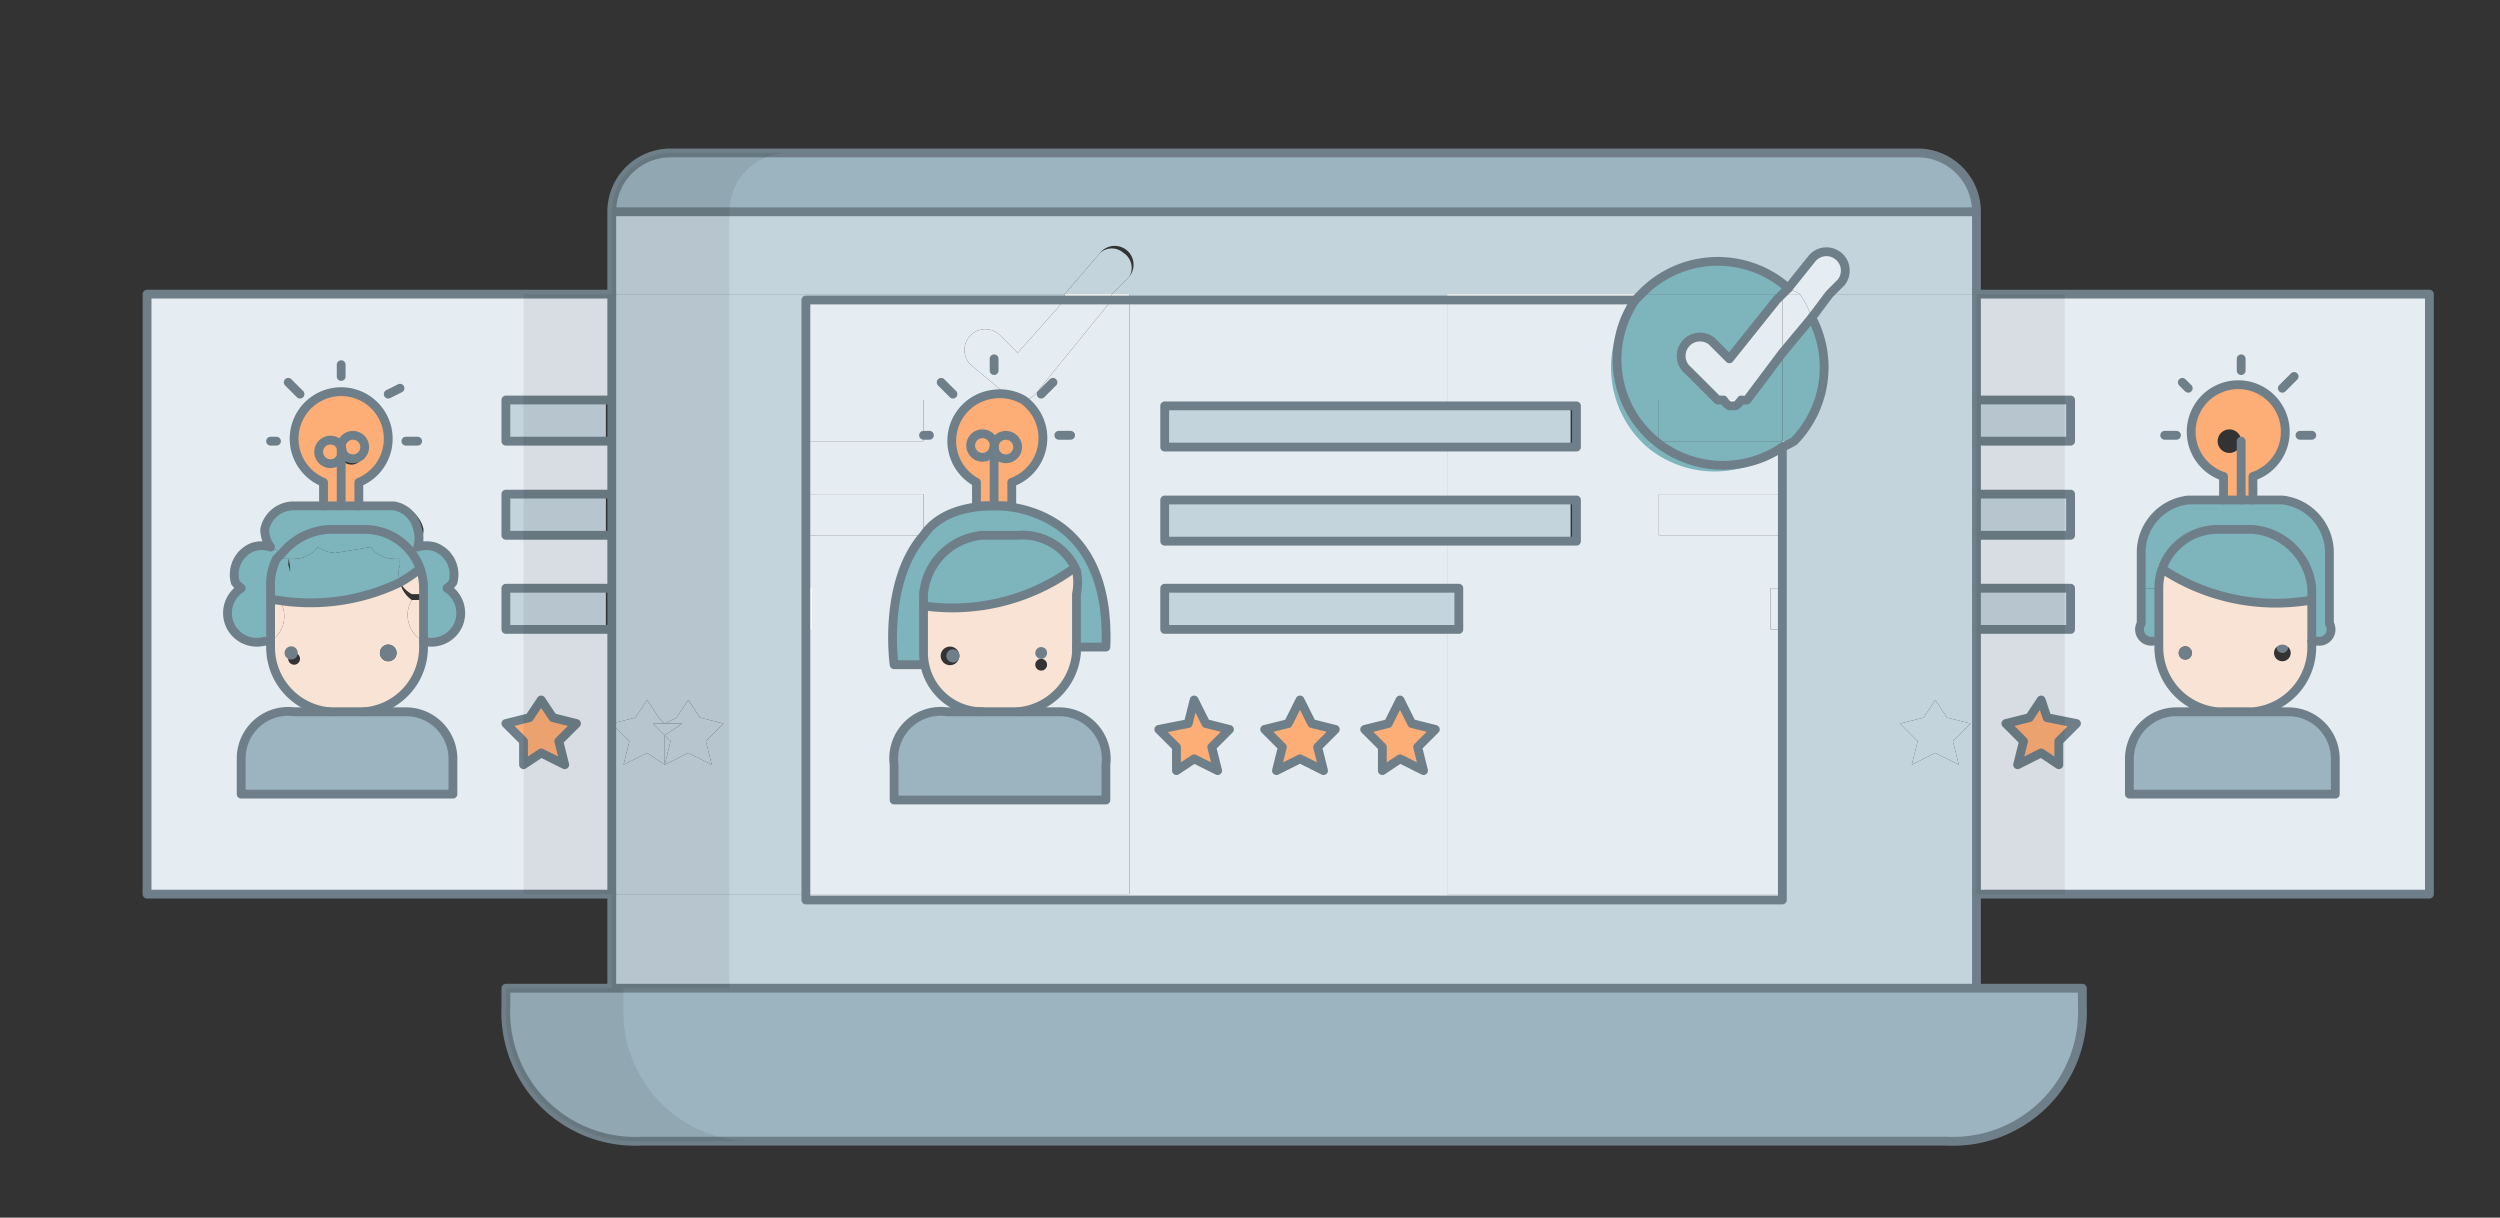 <svg xmlns="http://www.w3.org/2000/svg" viewBox="0 0 425 207"><rect x="0" y="0" width="425" height="207" fill="#333333" stroke="none"/><defs><style>.cls-2{fill:#9bb4bf}.cls-3{fill:#7eb5bd}.cls-4{fill:#6e7f89}.cls-5{fill:#f9e3d4}.cls-6{fill:#fdae76}.cls-7{fill:#e6edf2}.cls-8{fill:#c4d4dd}.cls-9{fill:#fff}.cls-10{fill:none;stroke:#6e7f89;stroke-linecap:round;stroke-linejoin:round;stroke-width:1.5px}.cls-11{opacity:.07;mix-blend-mode:multiply}</style></defs><g style="isolation:isolate"><g id="Layer_1" data-name="Layer 1"><path class="cls-2" d="M397 129v6h-35v-6a8 8 0 0 1 8-8h19a8 8 0 0 1 8 8z"/><path class="cls-3" d="M396 106a2 2 0 0 1-2 3h-1v-9a11 11 0 0 0-10-10h-6a10 10 0 0 0-10 10h-3v-6a9 9 0 0 1 8-9h16a9 9 0 0 1 8 9z"/><path class="cls-3" d="M393 100v2a35 35 0 0 1-25-5l-1-1a11 11 0 0 1 10-6h6a11 11 0 0 1 10 10z"/><path class="cls-4" d="M389 110a1 1 0 1 1-2 0 1 1 0 0 1 2 0z"/><path class="cls-5" d="M368 97a35 35 0 0 0 25 5v8a11 11 0 0 1-10 11h-6a11 11 0 0 1-10-11v-10a10 10 0 0 1 0-4zm19 15a1 1 0 1 0 2-2 1 1 0 0 0-2 2zm-15 0a1 1 0 1 0-1-2 1 1 0 0 0 1 2z"/><path class="cls-6" d="M382 74a2 2 0 1 1-1 1 2 2 0 0 1 1-1z"/><path class="cls-6" d="M381 85h-3v-4a8 8 0 1 1 5 0v4zm0-10a2 2 0 1 0-2 2 2 2 0 0 0 2-2zM381 75zM381 75z"/><path class="cls-7" d="M367 110a11 11 0 0 0 10 11h-7a8 8 0 0 0-8 8v6h35v-6a8 8 0 0 0-8-8h-6a11 11 0 0 0 10-11v-1h1a2 2 0 0 0 2-3V94a9 9 0 0 0-8-9h-5v-4a8 8 0 1 0-5 0v4h-6a9 9 0 0 0-8 9v12a2 2 0 0 0 2 3h1zm46-60v102h-77v-45h16v-7h-16v-9h16v-7h-16v-9h16v-7h-16V50zm-63 76l3-3-5-1-1-3-2 3-4 1 3 3-1 4 4-2 3 2z"/><path class="cls-4" d="M371 110a1 1 0 1 1 1 2 1 1 0 0 1-1-2z"/><path class="cls-3" d="M367 100v9h-1a2 2 0 0 1-2-3v-6z"/><path class="cls-2" d="M354 168v3a22 22 0 0 1-23 23H109a22 22 0 0 1-23-23v-3h268z"/><path class="cls-6" d="M353 123l-3 3v4l-3-2-4 2 1-4-3-3 4-1 2-3 1 3 5 1z"/><path class="cls-8" d="M336 100h16v7h-16zM336 84h16v7h-16zM336 68h16v7h-16zM336 152v16H104v-16h33v1h166v-1h33zM335 123l-4-1-2-3-2 3-4 1 3 3-1 4 4-2 4 2-1-4zm1-16v45h-33v-45zM303 100h33v7h-33zM303 91h33v9h-33zM303 84h33v7h-33zM336 75v9h-33v-8a14 14 0 0 0 2-1zM336 68v7h-31a18 18 0 0 0 4-7zM336 50v18h-27a18 18 0 0 0-1-14l3-4z"/><path class="cls-8" d="M336 36v14h-25l2-2a3 3 0 0 0-5-4l-4 5a18 18 0 0 0-25 1h-33v1h-54v-1h-3l3-3a3 3 0 1 0-5-4l-6 7h-77V36z"/><path class="cls-2" d="M336 36H104a10 10 0 0 1 10-10h212a10 10 0 0 1 10 10z"/><path class="cls-8" d="M335 123l-3 3 1 4-4-2-4 2 1-4-3-3 4-1 2-3 2 3 4 1z"/><path class="cls-7" d="M312 44a3 3 0 0 1 1 4l-2 2h-5a18 18 0 0 0-2-1l4-5a3 3 0 0 1 4 0zM311 50l-3 4a18 18 0 0 0-2-4z"/><path class="cls-3" d="M310 62a18 18 0 0 1-1 6h-6v-8l5-6a18 18 0 0 1 2 8zM303 68h6a18 18 0 0 1-4 7h-2z"/><path class="cls-7" d="M304 49a18 18 0 0 1 2 1h-3z"/><path class="cls-9" d="M303 75h2a14 14 0 0 1-2 1z"/><path class="cls-3" d="M304 49l-1 1h-24a18 18 0 0 1 25-1z"/><path class="cls-7" d="M303 107v45h-57v-45h2v-7h-2v-8h22v-7h-22v-9h22v-7h-22V51h32a18 18 0 0 0 25 25v8h-21v7h21v9h-2v7z"/><path class="cls-7" d="M301 100h2v7h-2zM282 84h21v7h-21z"/><path class="cls-3" d="M303 68v7h-21v-7h11a3 3 0 0 0 1 1h1a3 3 0 0 0 1-1z"/><path class="cls-3" d="M303 60v8h-7a4 4 0 0 0 1 0z"/><path class="cls-7" d="M303 51v9l-6 8a4 4 0 0 1-1 0h-4l-5-5a3 3 0 0 1 4-5l3 3 8-10z"/><path class="cls-7" d="M303 50h3a18 18 0 0 1 2 4l-5 6v-9h-1z"/><path class="cls-3" d="M303 50l-1 1h-24l1-1z"/><path class="cls-9" d="M293 68h3a3 3 0 0 1-1 1h-1a3 3 0 0 1-1-1z"/><path class="cls-3" d="M282 75h21v1a18 18 0 0 1-23 0z"/><path class="cls-3" d="M282 68v7l-2 1a18 18 0 0 1-2-25h24l-8 10-3-3a3 3 0 0 0-4 5l5 5h1z"/><path class="cls-9" d="M246 50h33l-1 1h-32z"/><path class="cls-8" d="M246 85h21v7h-21zM246 69h21v7h-21zM246 100h2v7h-2z"/><path class="cls-7" d="M244 124l-4-1-2-4-2 4-4 1 3 3v4l3-2 4 2-1-4zm59 29H137v-1h55V51h54v18h-48v7h48v9h-48v7h48v8h-48v7h48v45h57zm-79-26l3-3-4-1-2-4-2 4-4 1 3 3-1 4 4-2 4 2zm-18 0l3-3-4-1-2-4-1 4-5 1 3 3v4l3-2 4 2z"/><path class="cls-8" d="M198 100h49v7h-49zM198 85h49v7h-49zM198 69h49v7h-49z"/><path class="cls-6" d="M244 124l-3 3 1 4-4-2-3 2v-4l-3-3 4-1 2-4 2 4 4 1zM227 124l-3 3 1 4-4-2-4 2 1-4-3-3 4-1 2-4 2 4 4 1zM209 124l-3 3 1 4-4-2-3 2v-4l-3-3 5-1 1-4 2 4 4 1z"/><path class="cls-9" d="M192 50v1h-3v-1h3z"/><path class="cls-8" d="M191 43a3 3 0 0 1 1 4l-3 3h-8l6-7a3 3 0 0 1 4 0z"/><path class="cls-9" d="M189 50v1h-8v-1h8z"/><path class="cls-7" d="M171 67l-6-5a3 3 0 1 1 5-5l3 3 8-9h8l-13 16a3 3 0 0 1-2 1 8 8 0 0 0-3-1z"/><path class="cls-2" d="M188 130v6h-36v-6a8 8 0 0 1 9-9h19a8 8 0 0 1 8 9z"/><path class="cls-5" d="M183 110v1a11 11 0 0 1-10 10h-6a10 10 0 0 1-10-10v-8a35 35 0 0 0 25-6h1a10 10 0 0 1 0 4zm-5 3a1 1 0 1 0-2 0 1 1 0 0 0 2 0zm-16 0a1 1 0 0 0-1-3 1 1 0 1 0 1 3z"/><path class="cls-3" d="M183 97h-1a35 35 0 0 1-25 6v-2a11 11 0 0 1 10-10h6a10 10 0 0 1 10 6z"/><path class="cls-4" d="M178 111a1 1 0 1 1-2 0 1 1 0 0 1 2 0z"/><path class="cls-9" d="M174 68h-1a3 3 0 0 1-2-1 8 8 0 0 1 3 1z"/><circle class="cls-6" cx="171" cy="76" r="2"/><path class="cls-7" d="M188 130a8 8 0 0 0-8-9h-7a11 11 0 0 0 10-10v-1h5c1-25-19-24-19-24h3v-4a8 8 0 0 0 2-14 3 3 0 0 0 2-1l13-16h3v101h-55V91h20c-7 8-5 22-5 22h5a11 11 0 0 0 10 8h-6a8 8 0 0 0-9 9v6h36z"/><path class="cls-3" d="M157 111a11 11 0 0 0 0 2h-5s-2-14 5-22c2-3 6-5 12-5 0 0 20-1 19 24h-5v-9a10 10 0 0 0 0-4 10 10 0 0 0-10-6h-6a11 11 0 0 0-10 10v10z"/><path class="cls-6" d="M169 76a2 2 0 1 0 2-2 2 2 0 0 0-2 2 2 2 0 1 0-1 2 2 2 0 0 0 1-2zm-3 6a8 8 0 0 1 3-15 7 7 0 0 1 2 0 3 3 0 0 0 2 1h1a8 8 0 0 1-2 14v4h-6z"/><path class="cls-6" d="M168 78a2 2 0 1 1 1-2 2 2 0 0 1-1 2z"/><path class="cls-4" d="M163 111a1 1 0 0 1-2 1 1 1 0 1 1 2-1z"/><path class="cls-7" d="M169 86c-6 0-10 2-12 5v-7h-20v-9h20v-7h-20V51h44l-8 9-3-3a3 3 0 1 0-5 5l6 5a7 7 0 0 0-2 0 8 8 0 0 0-3 15v4h3z"/><path class="cls-7" d="M137 84h20v7h-20zM137 68h20v7h-20z"/><path class="cls-9" d="M137 100h1v7h-1z"/><path class="cls-8" d="M137 107v45h-33v-29l3 3-1 4 4-2 3 2 4-2 4 2-1-4 3-3-4-1-2-3-2 3-2 1-1-1-2-3-2 3-4 1v-16h33zM104 100h33v7h-33zM104 91h33v9h-33zM104 84h33v7h-33zM104 75h33v9h-33zM104 68h33v7h-33zM137 51v17h-33V50h77v1h-44z"/><path class="cls-8" d="M123 123l-3 3 1 4-4-2-4 2 1-4-1-1 3-2h-3l2-1 2-3 2 3 4 1z"/><path class="cls-8" d="M116 123l-3 2-2-2h5zM114 126l-1 4v-5l1 1z"/><path class="cls-8" d="M111 123l2 2v5l-3-2-4 2 1-4-3-3 4-1 2-3 2 3 1 1h-2zM86 100h17v7H86zM86 84h17v7H86zM86 68h17v7H86z"/><path class="cls-6" d="M98 123l-3 3 1 4-4-2-3 2v-4l-3-3 4-1 2-3 2 3 4 1z"/><path class="cls-3" d="M76 100a5 5 0 0 1 2 6 5 5 0 0 1-6 3v-8a11 11 0 0 0-3-8h2a5 5 0 0 1 3 0 5 5 0 0 1 3 6 5 5 0 0 1-1 1z"/><path class="cls-2" d="M69 121a8 8 0 0 1 8 8v6H41v-6a8 8 0 0 1 9-8h19z"/><path class="cls-5" d="M72 109v1a11 11 0 0 1-10 11h-6a11 11 0 0 1-10-11v-1a5 5 0 0 0 2-6 4 4 0 0 0-1-1 35 35 0 0 0 21-3 5 5 0 0 0 2 3 5 5 0 0 0 2 7zm-5 3a1 1 0 1 0-2-2 1 1 0 0 0 2 2zm-16 0a1 1 0 1 0-2 0 1 1 0 0 0 2 0z"/><path class="cls-5" d="M72 102v7a5 5 0 0 1-2-7zM72 100v1h-2a5 5 0 0 1-2-2 25 25 0 0 0 3-2v-1a10 10 0 0 1 1 4z"/><path class="cls-7" d="M39 106a5 5 0 0 0 6 3 4 4 0 0 0 1 0v1a11 11 0 0 0 10 11h-6a8 8 0 0 0-9 8v6h36v-6a8 8 0 0 0-8-8h-7a11 11 0 0 0 10-11v-1a5 5 0 0 0 6-3 5 5 0 0 0-2-6 5 5 0 0 0 1-1 5 5 0 0 0-3-6 5 5 0 0 0-3 0 5 5 0 0 0 1-3 5 5 0 0 0-5-4h-6v-4a8 8 0 1 0-6 0v4h-5a5 5 0 0 0-5 4 5 5 0 0 0 1 3 5 5 0 0 0-3 0 5 5 0 0 0-3 6 5 5 0 0 0 1 1 5 5 0 0 0-2 6zm65 17v29H25V50h79v18H86v7h18v9H86v7h18v9H86v7h18v16zm-9 3l3-3-4-1-2-3-2 3-4 1 3 3v4l3-2 4 2z"/><path class="cls-4" d="M65 112a1 1 0 0 1 2-2 1 1 0 1 1-2 2z"/><path class="cls-3" d="M68 96a5 5 0 0 0 0 3 35 35 0 0 1-21 3 4 4 0 0 0 0-1 5 5 0 0 0 2-6 5 5 0 0 0 1 0 5 5 0 0 0 4-2 6 6 0 0 0 3 1l6-1a5 5 0 0 0 4 2 5 5 0 0 0 1 0 6 6 0 0 0 0 1z"/><path class="cls-3" d="M63 93l-6 1a6 6 0 0 1-3-1 5 5 0 0 1-4 2 5 5 0 0 1-1 0h-2l1-1a11 11 0 0 1 8-4h6a10 10 0 0 1 9 6v1a25 25 0 0 1-3 2 5 5 0 0 1 0-3 6 6 0 0 1 0-1 5 5 0 0 1-1 0 5 5 0 0 1-4-2z"/><path class="cls-3" d="M46 93a5 5 0 0 1-1-3 5 5 0 0 1 5-4h17a5 5 0 0 1 4 4 5 5 0 0 1 0 3h-2a10 10 0 0 0-7-3h-6a11 11 0 0 0-8 4z"/><circle class="cls-6" cx="60" cy="76" r="2"/><path class="cls-6" d="M58 86h-3v-4a8 8 0 1 1 6 0v4zm0-10a2 2 0 1 0-1 2 2 2 0 0 0 1-2 2 2 0 1 0 2-1 2 2 0 0 0-2 1z"/><path class="cls-6" d="M58 76a2 2 0 1 1-1-1 2 2 0 0 1 1 1z"/><path class="cls-4" d="M50 110a1 1 0 1 1-1 2 1 1 0 0 1 1-2z"/><path class="cls-3" d="M49 96a5 5 0 0 1-2 6h-1v-1a10 10 0 0 1 1-6h2a4 4 0 0 1 0 1z"/><path class="cls-5" d="M48 103a5 5 0 0 1-2 6v-7h1a4 4 0 0 1 1 1z"/><path class="cls-3" d="M46 93l2 1-1 1a10 10 0 0 0-1 5v9a4 4 0 0 1-1 0 5 5 0 0 1-6-3 5 5 0 0 1 2-6 5 5 0 0 1-1-1 5 5 0 0 1 3-6 5 5 0 0 1 3 0z"/><path class="cls-10" d="M61 86v-4a8 8 0 1 0-6 0v4M58 86V76"/><path class="cls-10" d="M58 76a2 2 0 1 1-1-1 2 2 0 0 1 1 1z"/><circle class="cls-10" cx="60" cy="76" r="2"/><path class="cls-10" d="M47 75h-1M71 75h-2M58 64v-2M49 65l2 2M66 67l2-1M46 109a4 4 0 0 1-1 0 5 5 0 0 1-6-3 5 5 0 0 1 2-6 5 5 0 0 1-1-1 5 5 0 0 1 3-6 5 5 0 0 1 3 0 5 5 0 0 1-1-3 5 5 0 0 1 5-4h17a5 5 0 0 1 4 4 5 5 0 0 1 0 3 5 5 0 0 1 3 0 5 5 0 0 1 3 6 5 5 0 0 1-1 1 5 5 0 0 1 2 6 5 5 0 0 1-6 3M336 152h77V50h-77"/><path class="cls-10" d="M383 121a11 11 0 0 0 10-11v-10a11 11 0 0 0-10-10h-6a10 10 0 0 0-10 10v10a11 11 0 0 0 10 11M377 121h-7a8 8 0 0 0-8 8v6h35v-6a8 8 0 0 0-8-8h-12zM378 85v-4a8 8 0 1 1 5 0v4M381 85V75M381 75zM381 75zM391 74h2M368 74h2M336 75h16v-7h-16M336 91h16v-7h-16M336 107h16v-7h-16M347 119l-2 3-4 1 3 3-1 4 4-2 3 2v-4l3-3-5-1-1-3zM368 97a35 35 0 0 0 25 5M381 63v-2M390 64l-2 2M372 66l-1-1M104 152H25V50h79"/><path class="cls-10" d="M104 75H86v-7h18M104 91H86v-7h18M104 107H86v-7h18M62 121h7a8 8 0 0 1 8 8v6H41v-6a8 8 0 0 1 9-8h6M92 119l2 3 4 1-3 3 1 4-4-2-3 2v-4l-3-3 4-1 2-3zM104 168V36a10 10 0 0 1 10-10h212a10 10 0 0 1 10 10v132M336 168h18v3a22 22 0 0 1-23 23H109a22 22 0 0 1-23-23v-3h250zM104 36h232"/><path class="cls-10" d="M303 76v77H137V51h141"/><path class="cls-10" d="M167 121a10 10 0 0 1-10-10v-10a11 11 0 0 1 10-10h6a10 10 0 0 1 10 6 10 10 0 0 1 0 4v10a11 11 0 0 1-10 10"/><path class="cls-10" d="M157 113h-5s-2-14 5-22c2-3 6-5 12-5 0 0 20-1 19 24h-5M182 97a35 35 0 0 1-25 6M173 121h7a8 8 0 0 1 8 9v6h-36v-6a8 8 0 0 1 9-9h12z"/><path class="cls-10" d="M169 86h3v-4a8 8 0 0 0 2-14 8 8 0 0 0-3-1 7 7 0 0 0-2 0 8 8 0 0 0-3 15v4zM169 86V76"/><path class="cls-10" d="M169 76a2 2 0 1 1-1-2 2 2 0 0 1 1 2z"/><circle class="cls-10" cx="171" cy="76" r="2"/><path class="cls-10" d="M158 74h-1M182 74h-2M169 63v-2M160 65l2 2M177 67l2-2M246 69h22v7h-70v-7h48zM246 85h22v7h-70v-7h48zM246 100h2v7h-50v-7h48zM308 54a18 18 0 0 1-3 21 14 14 0 0 1-2 1 18 18 0 0 1-25-25l1-1a18 18 0 0 1 25-1M203 119l2 4 4 1-3 3 1 4-4-2-3 2v-4l-3-3 5-1 1-4zM221 119l2 4 4 1-3 3 1 4-4-2-4 2 1-4-3-3 4-1 2-4zM238 119l2 4 4 1-3 3 1 4-4-2-3 2v-4l-3-3 4-1 2-4z"/><path class="cls-10" d="M296 68a3 3 0 0 1-1 1h-1a3 3 0 0 1-1-1h-1l-5-5a3 3 0 0 1 4-5l3 3 8-10 1-1 1-1 4-5a3 3 0 0 1 5 4l-2 2-3 4-5 6-6 8a4 4 0 0 1-1 0zM366 109a2 2 0 0 1-2-3V94a9 9 0 0 1 8-9h16a9 9 0 0 1 8 9v12a2 2 0 0 1-2 3h-1M62 121h-6a11 11 0 0 1-10-11v-10a10 10 0 0 1 1-5l1-1a11 11 0 0 1 8-4h6a10 10 0 0 1 10 10v10a11 11 0 0 1-10 11z"/><path class="cls-10" d="M71 97a25 25 0 0 1-3 2 35 35 0 0 1-21 3h-1"/><path class="cls-11" d="M134 26h-20a10 10 0 0 0-10 10v132h20V36a10 10 0 0 1 10-10zM106 171v-3H86v3a22 22 0 0 0 23 23h20a22 22 0 0 1-23-23zM89 50h15v102H89zM336 50h15v102h-15z"/></g></g></svg>